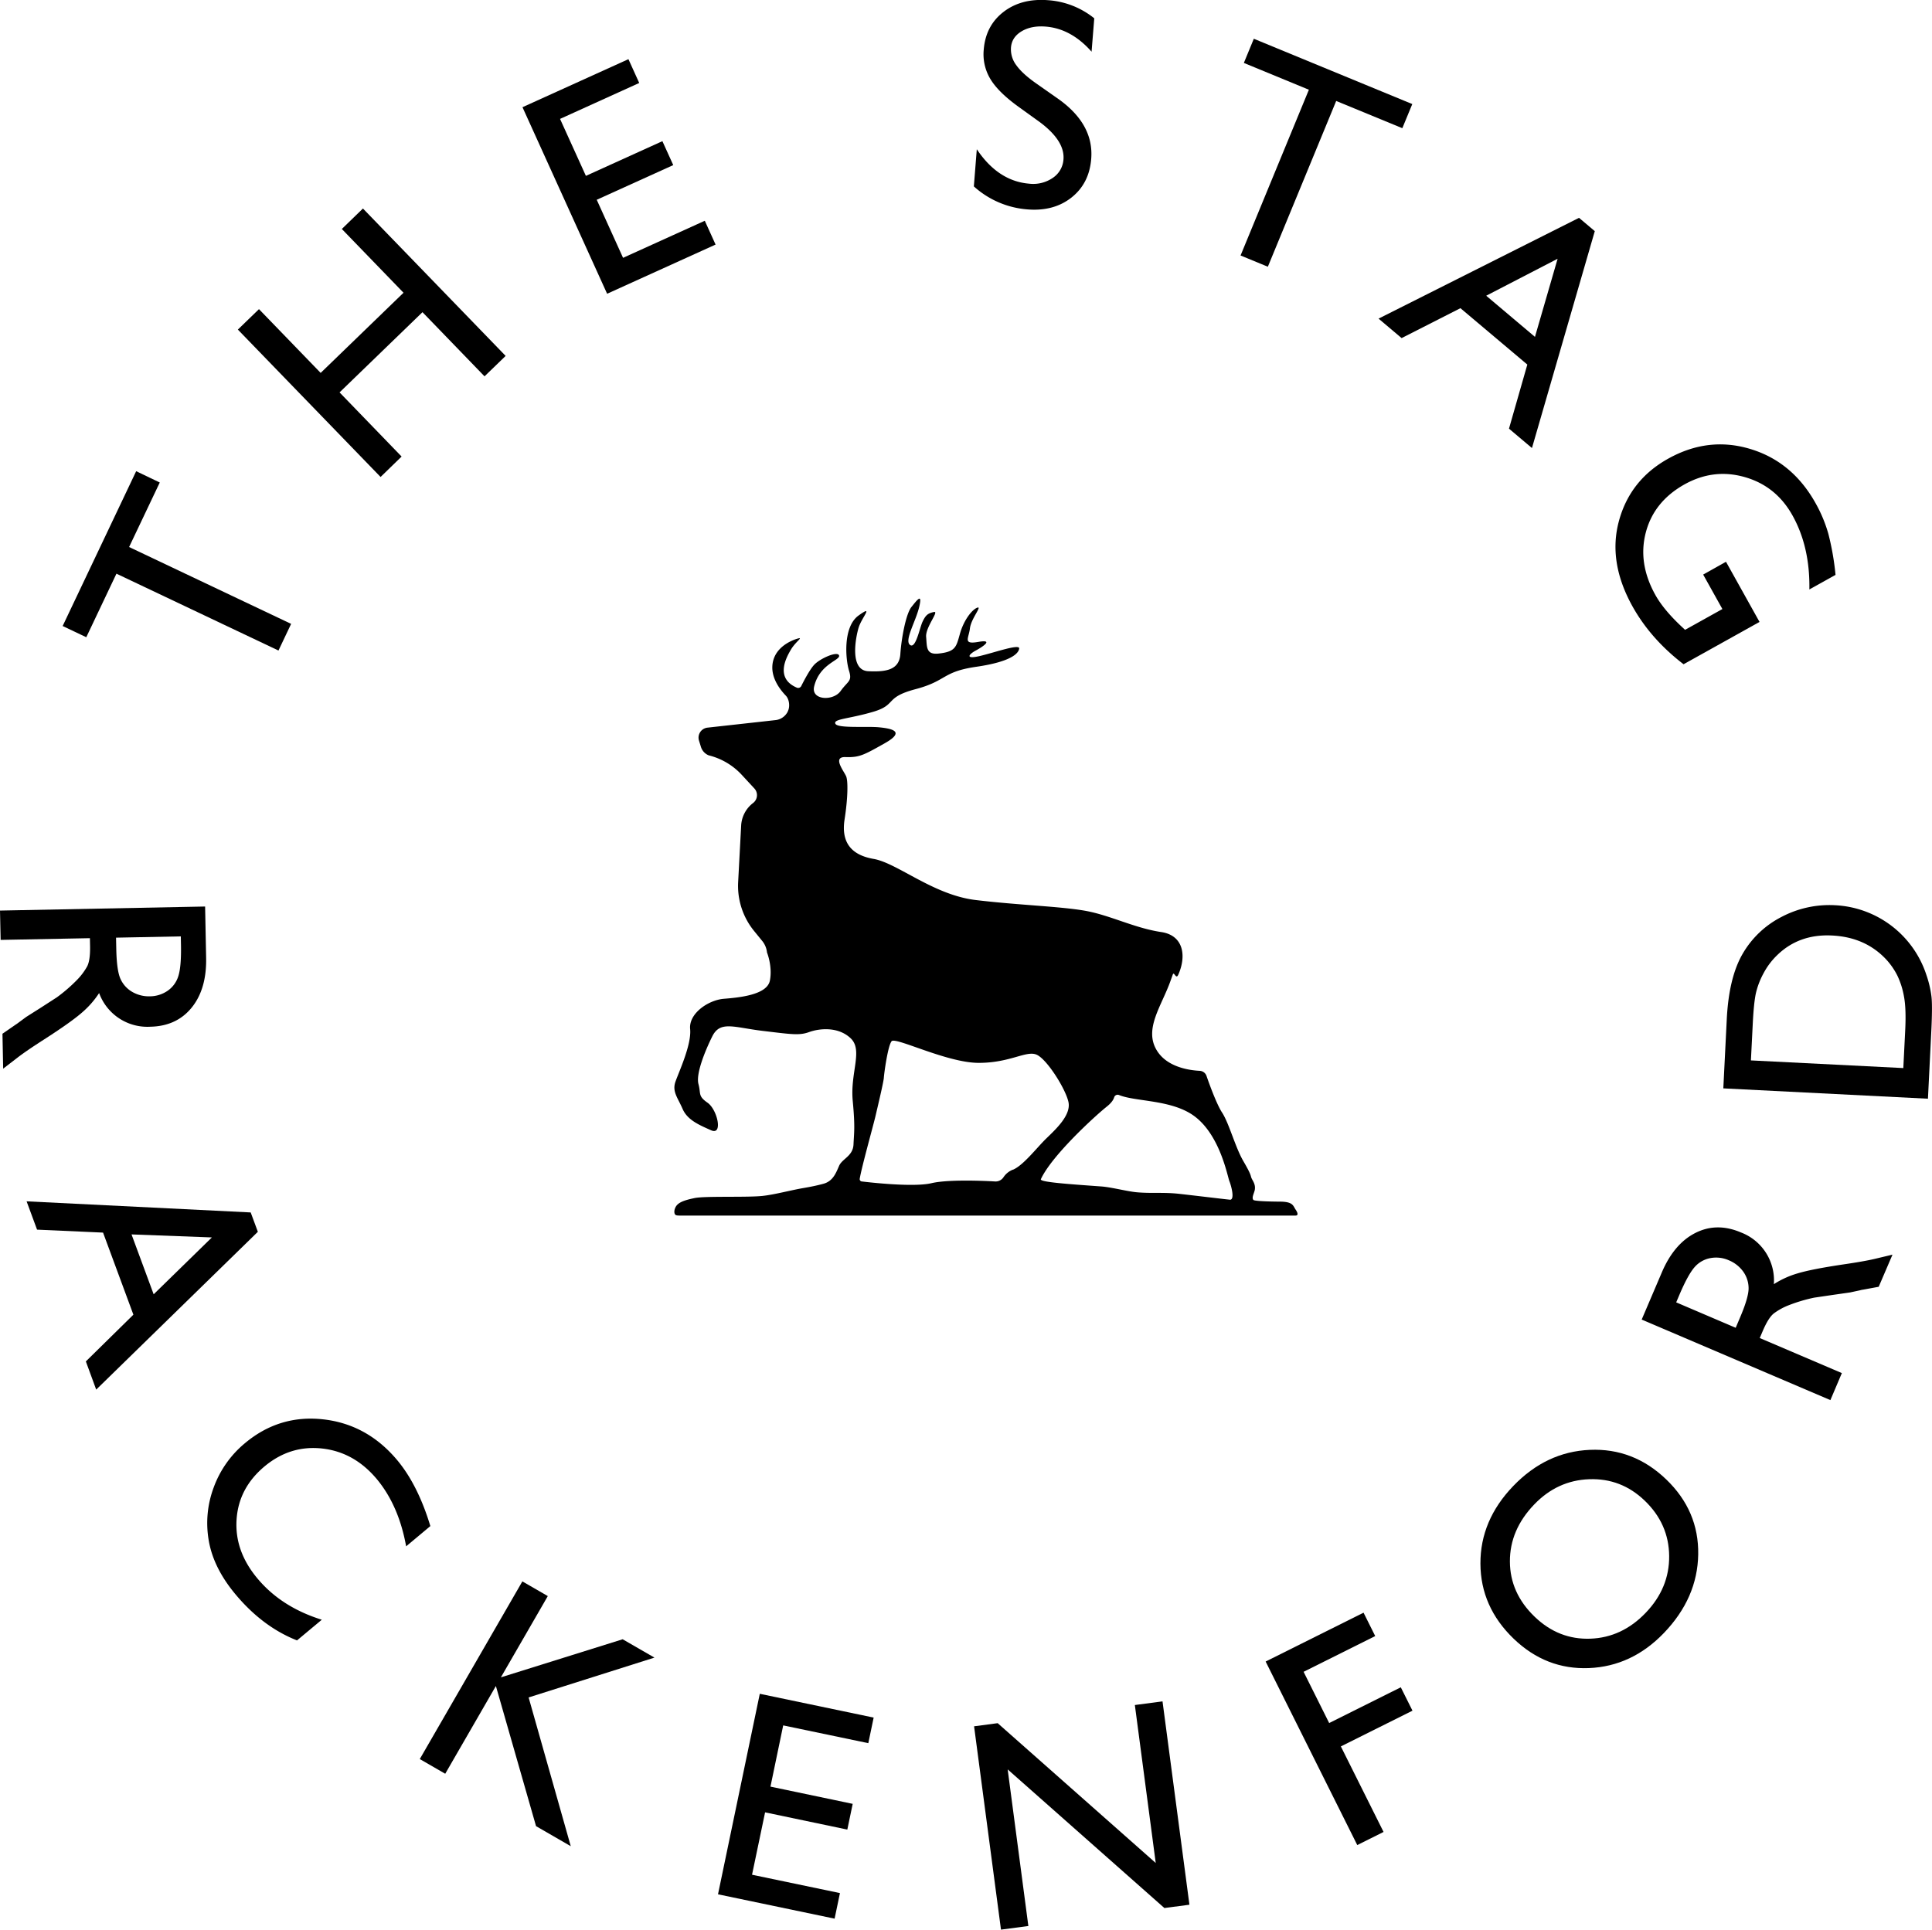<svg id="Layer_1" data-name="Layer 1" xmlns="http://www.w3.org/2000/svg" viewBox="0 0 1120.89 1119.79"><title>The-Stag-Rackenford-Roundel</title><path d="M36.35,363.28,79,273.44,92.69,280,74.9,317.44l94,44.6-7.34,15.47-94-44.6L50.06,369.79Z"/><path d="M198.32,132.88,210.57,121l82.79,85.54-12.25,11.85-36-37.23L197,227.71l36,37.23L220.8,276.79,138,191.26l12.25-11.86,35.79,37,48.07-46.52Z"/><path d="M303.13,62.21,364.6,34.34l6.26,13.81L324.92,69l15,33.06L384.3,81.92l6.3,13.89-44.39,20.12,15.27,33.69,47.42-21.51,6.26,13.82-62.93,28.54Z"/><path d="M603,70.67,590.69,61.8q-11.57-8.38-16.13-16a27.74,27.74,0,0,1-3.83-16.93q1.11-14,11.53-22t26-6.74a47.87,47.87,0,0,1,26.6,10.5L633.3,30Q621.45,16.6,606.67,15.43q-8.32-.66-14,2.76t-6.13,9.43a15.25,15.25,0,0,0,3.15,10.3q3.57,5,11.9,10.78L614,57.41q20.68,14.69,19.09,34.73-1.12,14.28-11.39,22.44t-25.56,6.94A52.27,52.27,0,0,1,565,108.17l1.71-21.57q12.38,18.53,30.47,20a20.07,20.07,0,0,0,13.64-3.39A14,14,0,0,0,617,92.46Q617.83,81.63,603,70.67Z"/><path d="M727.43,22.49l91.94,37.9-5.78,14L775.22,58.59l-39.65,96.2-15.83-6.53,39.64-96.19L721.65,36.52Z"/><path d="M916.1,126.41l9.15,7.72L888.8,260l-13.33-11.25,10.64-37.19L847.3,178.84,813.18,196.2,799.8,184.9Zm-25.56,69.08,13.14-45.33-41.43,21.45Z"/><path d="M1001.37,326l19.46,34.91-44.07,24.56q-19-14.57-29.57-33.47-14.4-25.81-7.93-49.67t28.57-36.16q23.29-13,47.7-5.61t37.84,31.49a81.41,81.41,0,0,1,7.39,17.73,155.27,155.27,0,0,1,4.16,23.83l-15.18,8.46q.42-24.63-9.78-42.93-9.51-17.06-27.63-22.26t-35,4.2Q959.6,291,954.87,308.92t5.52,36.33q5,8.94,16,19.09l1.23,1.16,21.66-12.07-11.15-20Z"/><path d="M0,528.41l119-2.35.59,29.82q.35,18.06-8.38,28.84t-24,11.09a29.79,29.79,0,0,1-29.7-19.53,53,53,0,0,1-10,11.36q-6.37,5.58-22.28,15.78-10,6.42-15,10.27l-8.4,6.47-.4-20.27,7.74-5.35a16.81,16.81,0,0,0,1.43-1l4.62-3.41,8.59-5.44L33,578.75a92.34,92.34,0,0,0,11.48-9.9,36.59,36.59,0,0,0,6.09-8.05q1.85-3.59,1.68-11.94l-.09-4.43-51.79,1ZM105,548.5l-.1-5.11-37.57.74.13,6.47q.25,12.95,2.56,17.72a16.58,16.58,0,0,0,6.84,7.36,19.37,19.37,0,0,0,10.23,2.49A18.3,18.3,0,0,0,97.18,575a16,16,0,0,0,6.27-8.52Q105.22,561,105,548.5Z"/><path d="M145.45,703.59l4.15,11.23L55.81,806.4l-6-16.36,27.58-27.12-17.6-47.63L21.5,713.57l-6.07-16.43Zm-56.3,47.5,33.78-33-46.62-1.75Z"/><path d="M186.7,939.94l-14.38,12q-19.86-7.82-35.61-26.64-12.8-15.29-15.56-31.09a58.9,58.9,0,0,1,2.82-31,60,60,0,0,1,18.14-25.72q19.94-16.68,45.42-13.83t42.93,23.69q12,14.39,19.22,38.25l-14.05,11.75q-4.26-23.65-17-39-13.12-15.69-31.69-17.76T153.43,851q-15,12.57-16.18,30.86t12.14,34.17Q163.28,932.64,186.7,939.94Z"/><path d="M361.25,951.28l18.44,10.64-73,23.12,24.45,86.32L311,1059.73l-23.3-81.33-29.39,50.92-14.76-8.52,59.51-103.1,14.76,8.52-27.22,47.16Z"/><path d="M440.81,982.92l66.06,13.81-3.1,14.84-49.38-10.31L447,1036.79l47.71,10-3.12,14.93-47.71-10-7.57,36.2,51,10.65-3.1,14.84-67.65-14.13Z"/><path d="M658.41,989.44l16.05-2.12,15.61,118-14.53,1.92-90.92-80.45,12,90.89-15.88,2.1-15.61-118,13.69-1.81,91.7,81.13Z"/><path d="M734.29,964.2l56.8-28.35,6.77,13.57-41.55,20.74,14.84,29.73,41.55-20.74,6.78,13.57-41.55,20.74,24.77,49.63-15.25,7.62Z"/><path d="M877.93,862.36q19.11-19.89,44.42-21t44.3,17.11q19,18.24,18.6,43.55t-19.92,45.64Q946.69,967,921.83,968t-43.61-17Q859,932.5,858.9,907.38T877.93,862.36Zm12.14,10.73Q875.93,887.82,876,906.16t14.42,32.1q13.89,13.34,32.25,12.68t32.1-15q13.8-14.37,13.63-33t-14.18-32.1q-13.63-13.11-32.18-12.44T890.07,873.09Z"/><path d="M1061.94,812.49,952.46,765.75l11.71-27.43q7.1-16.61,19.49-22.86t26.42-.25a29.76,29.76,0,0,1,19.06,30,52.71,52.71,0,0,1,13.79-6.26q8.1-2.46,26.79-5.24,11.77-1.72,17.94-3.17l10.31-2.46-8,18.65-9.25,1.7c-.33,0-.91.17-1.73.37l-5.62,1.21-10.07,1.44-10.78,1.59a92.5,92.5,0,0,0-14.53,4.31,36.72,36.72,0,0,0-8.87,4.84q-3.15,2.5-6.43,10.2l-1.74,4.08,47.64,20.34Zm-87.46-61.43-2,4.71L1007,770.52l2.54-6q5.08-11.91,4.94-17.2a16.68,16.68,0,0,0-3.21-9.53,19.41,19.41,0,0,0-8.31-6.46,18.11,18.11,0,0,0-10.54-1.26,16,16,0,0,0-9.21,5.19Q979.41,739.55,974.48,751.06Z"/><path d="M1118.54,637.59l-118.72-6,2-40.09q1.21-24.25,9.21-38a54.84,54.84,0,0,1,22.53-21.39,59.56,59.56,0,0,1,31.23-6.79,58.72,58.72,0,0,1,52.9,40.62,60.63,60.63,0,0,1,2.91,12.52q.62,5.67-.19,21.49ZM1016.9,594.08l-1.07,21.28,88.42,4.45,1.09-21.79q.65-12.76-.74-19.92a46.89,46.89,0,0,0-3.83-12,40.88,40.88,0,0,0-6.16-9q-12.13-13.23-31.62-14.21-19.15-1-31.89,11.36a41.5,41.5,0,0,0-7.95,10.56,45.79,45.79,0,0,0-4.42,11.51Q1017.51,581.83,1016.9,594.08Z"/><path d="M751.54,701.74c-1.34-2.22-1.64-4.31-8.56-4.42-1,0-15-.07-15.8-1-1.19-1.38.57-4.05.85-6.06.45-3.24-1.4-5.17-2-6.75-.55-1.33.08-1.56-4.65-9.66s-8.36-22.17-12.4-28.28c-3-4.59-7.17-15.87-9-21.22a4.4,4.4,0,0,0-3.95-2.94c-5.8-.29-18.69-2-24.73-11.6-7.93-12.55,2.66-26,7.84-40.72.58-1.63.72-1.93,1.24-3.47.77-2.29,1.84,3.06,3.19.07,4.83-10.75,3.26-22.84-9.83-24.81-15.71-2.35-29.78-9.83-44.31-12.38s-38.81-3.25-63.41-6.21-45.37-21.46-59.16-23.85S488.05,488.08,490,475.51s2-21.93,1-24.77-8.5-11.68-.47-11.4,10.63-1.16,22.89-8.09,3.66-8.49-3.43-9.19-24,.74-25.33-2.07,7.54-2.73,21.74-6.87,6.43-8.34,24.76-13.19,15.3-10.1,35.3-13,24.52-7.71,24.84-10.6-14.62,2.47-23.06,4.41-6.18-1.06-2.11-3.24,10.66-6.61,1.48-5-5.55-2.1-4.89-7.82S570,351.59,567,352.64s-7.76,7.08-10,14.9-2.39,10.64-12.52,11.73c-7.36.79-6.65-4-7.16-9.64s7.8-15.14,4.54-14.48c-3.62.72-4.83,1.93-6.57,5.51s-4,16.2-7.35,13.57,3.33-13.52,5.35-22-1.27-4-4.49,0-5.84,18.28-6.44,27.28-7.75,10.54-18.65,10-7.34-19.24-5.6-25.17,9.25-13.81,0-7.15-7.51,25.68-5.54,32S492,395,487.71,401s-17.27,5.4-15.37-2.6c3.15-13.22,15.27-15.2,14.47-18s-11.07,1.72-14.47,5.41c-2.56,2.77-5.93,9.21-7.45,12.26a2,2,0,0,1-2.55,1c-12.87-5.47-6.16-17.54-3.48-22.08,2.8-4.74,7.43-7.39,4-6.44s-14.39,5.2-14.78,16.3c-.26,7.06,4.42,13.28,7.86,16.87,2,2.12,2.49,6.38,1.15,9L457,413a9.1,9.1,0,0,1-6.66,4.84l-39.89,4.42a5.83,5.83,0,0,0-4.92,7.5l1.13,3.66a7.78,7.78,0,0,0,4.43,4.88l.52.14a38.78,38.78,0,0,1,18.69,11.16l7.35,7.94a5.73,5.73,0,0,1-.73,8.45h0A17.62,17.62,0,0,0,430,479l-1.75,32.9a41.42,41.42,0,0,0,9.22,28.31l4.78,5.87a12.59,12.59,0,0,1,2.74,6.64s3.29,8.08,1.67,16.34S429,578.88,420,579.6s-20.48,8.48-19.6,17.56-6.53,24.84-8.53,30.58,1.34,9.25,4.14,15.74,9.58,9.33,16.58,12.44,3.63-12-2.09-16-3.73-5.11-5.27-10.81,3.4-18.38,8-27.67,12.5-5.21,29.34-3.2,21.17,2.74,26.86.68,16.67-3.4,24.06,3.57-.33,19.84,1.24,36.34c1.48,15.48.72,18.67.45,25.25-.29,6.88-6.54,8.26-8.37,12.48s-3.57,8.9-9.1,10.4c-3.67,1-7.64,1.81-11.74,2.5-6.77,1.15-16.57,3.78-23.39,4.52-8.81,1-33.29,0-39.5,1.25-6.63,1.35-10.07,2.75-11.29,5.62a5.49,5.49,0,0,0-.54,2.71c.26,1.85,1.08,1.85,4.11,1.85H751.55C754,705.45,752.17,702.6,751.54,701.74Zm-163.83-23a11.56,11.56,0,0,0-5.51,4.41,5.46,5.46,0,0,1-4.7,2.47s-25.93-1.65-37.14,1-40.22-1-40.22-1a1.36,1.36,0,0,1-1.35-1.6c1.2-7.1,7.88-30.91,9.16-36.41,1.4-6,4.69-19.8,4.83-22.2s2.3-18.48,4.5-21.17,32.09,12.55,50.55,12.55,27.69-7.44,33.68-4.7,16.65,19.68,18.36,27.35-7.47,16-12.93,21.31S593.76,676.22,587.71,678.79Zm125.76,17.43c-1.92-.14-14.5-1.7-29.07-3.35-9.38-1.07-16.21-.15-24.92-.94-5.39-.48-14.66-2.94-20.49-3.37-18.28-1.33-35.91-2.48-35.11-4.21,6.37-13.85,31.79-37,38.2-42.09,2.75-2.19,3.91-4,4.34-5.47a2.12,2.12,0,0,1,2.81-1.29c9.8,4,30.93,2.55,44,12.49,14.67,11.12,18.91,34.68,20,37.41S716.63,696.44,713.47,696.22Z"/></svg>